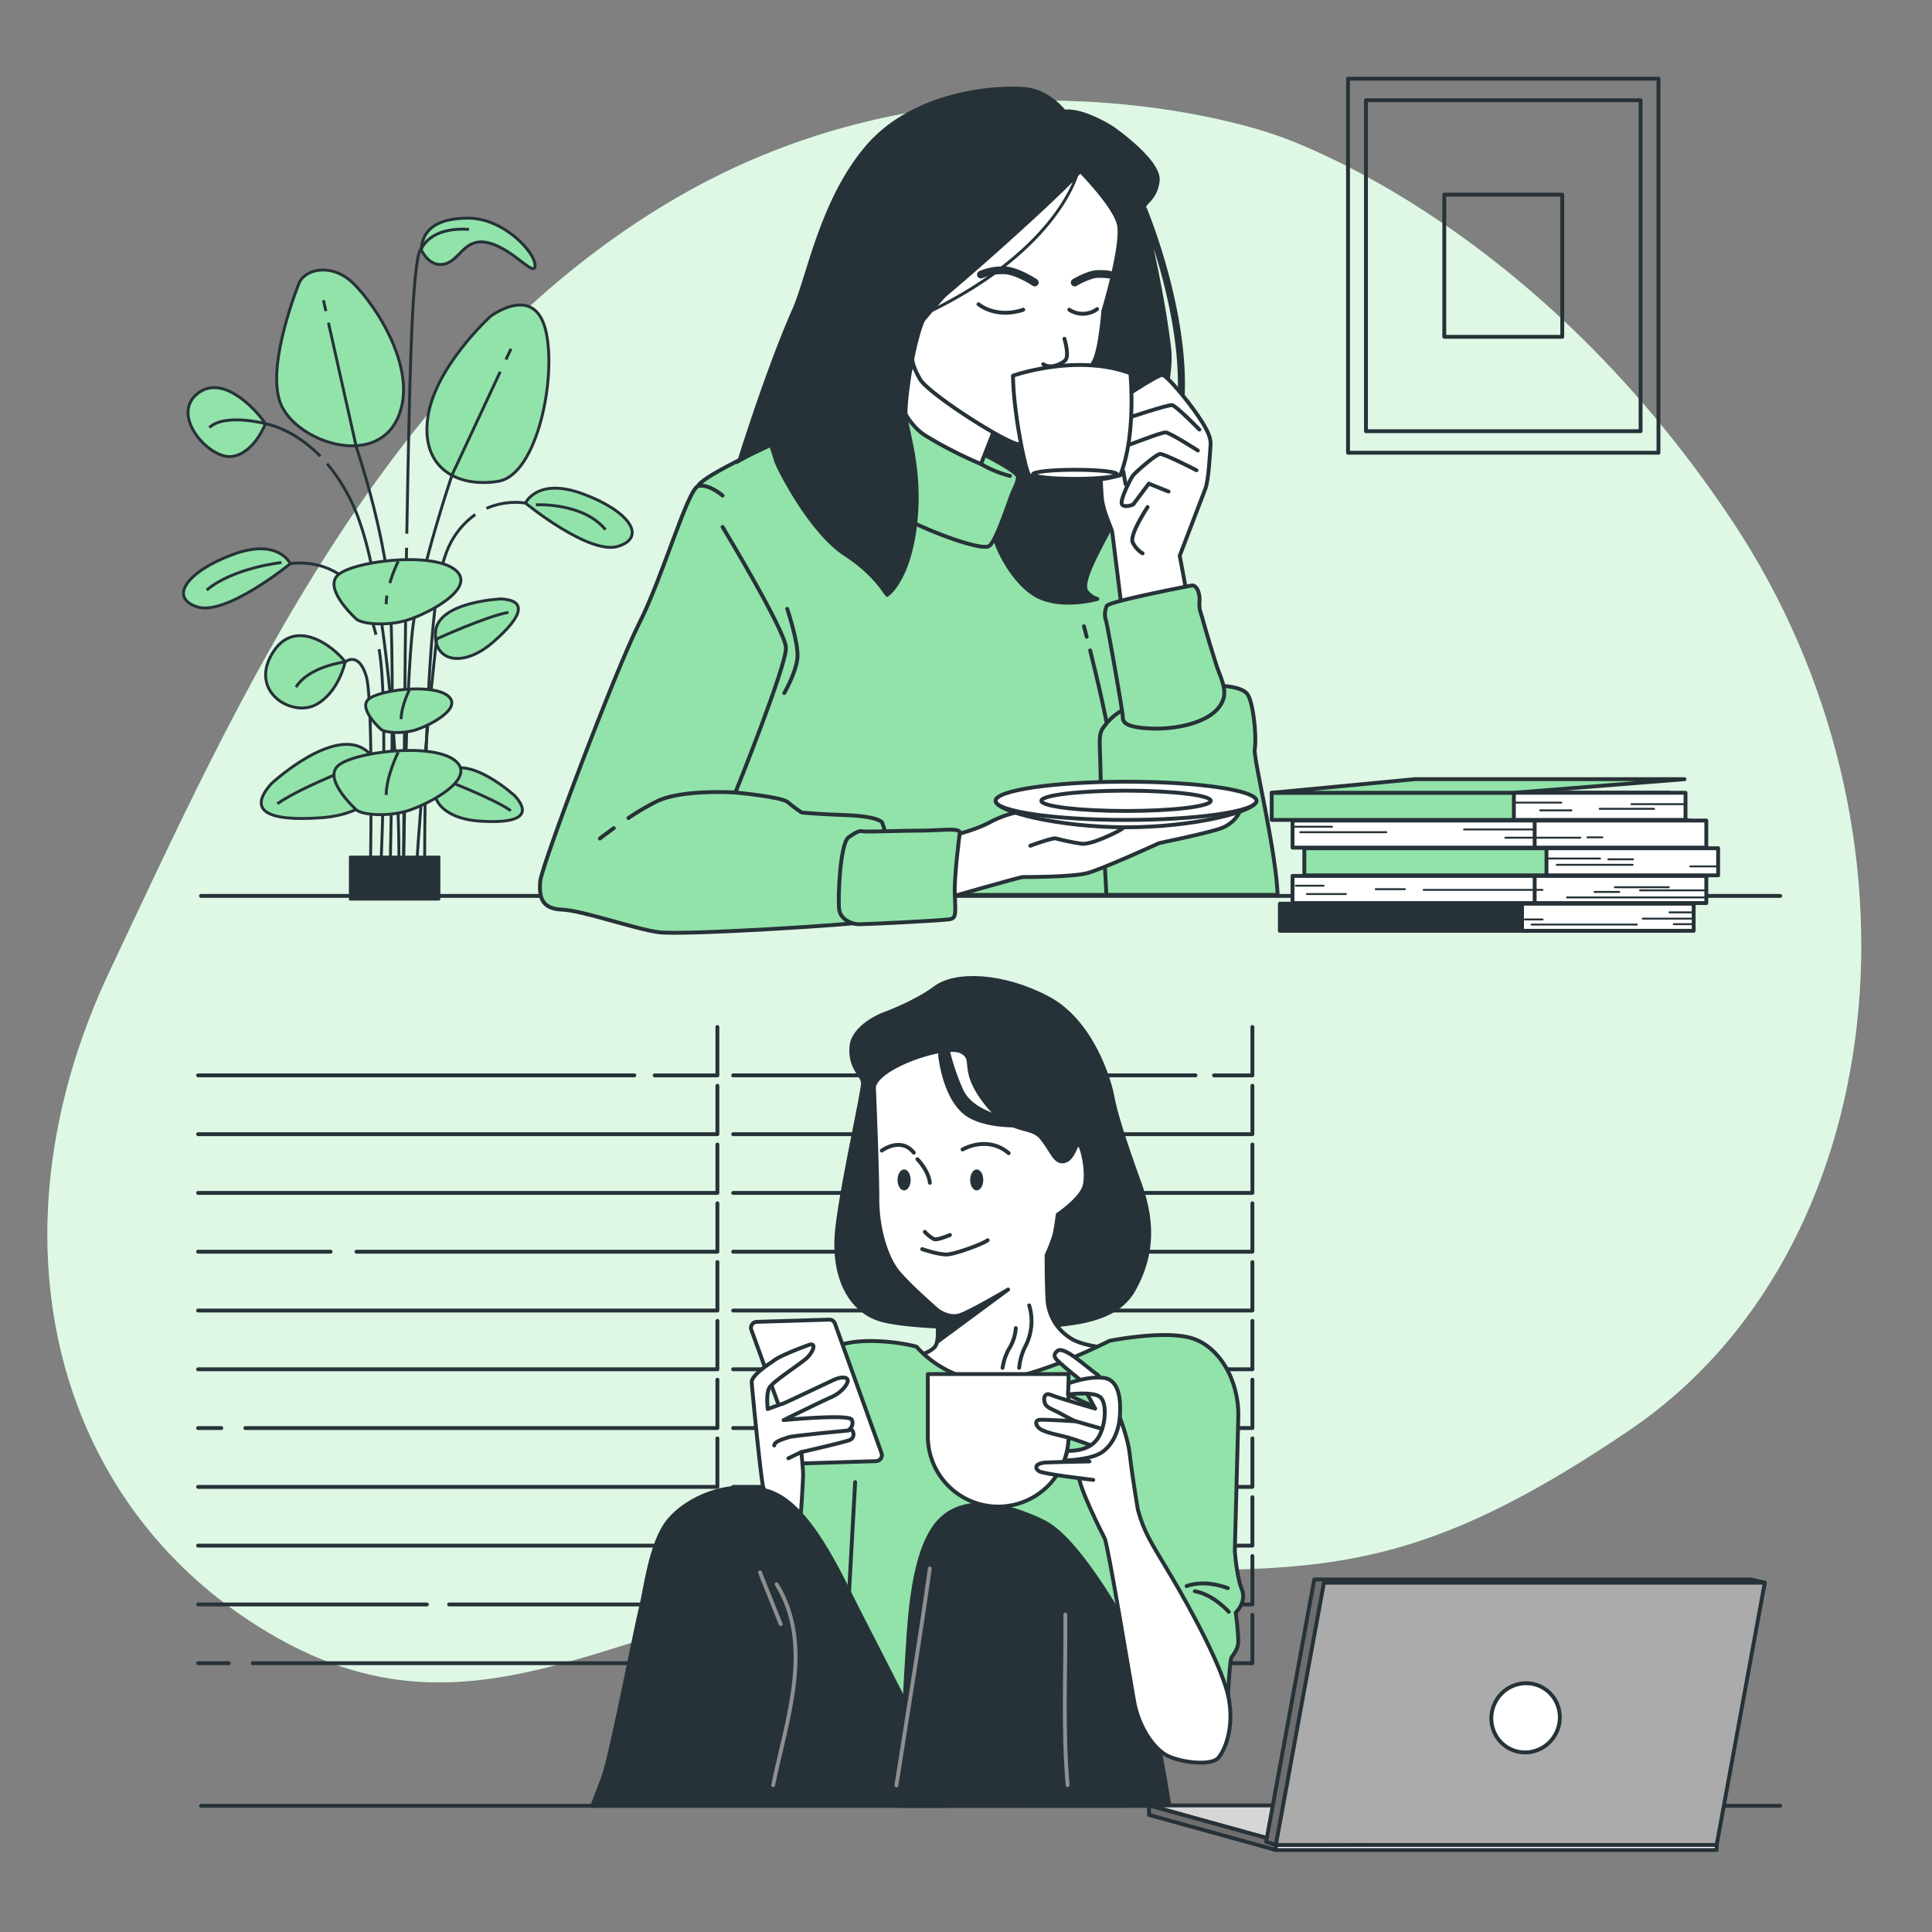 <svg xmlns="http://www.w3.org/2000/svg" viewBox="0 0 500 500"><rect x="0" y="0" width="500" height="500" fill="#808080" stroke="none"/><g id="background-simple"><path d="M329,34.58s-77.4-27.52-153.37,16.3S61.3,181.67,28.38,251.34s-14,140.55,44,172.86,97.43-15.32,178.79-17.64S354.44,415.87,422,369.91s79.71-154.51,26.46-234.82S329,34.58,329,34.58Z" style="fill:#92E3A9"></path><path d="M329,34.58s-77.4-27.52-153.37,16.3S61.3,181.67,28.38,251.34s-14,140.55,44,172.86,97.43-15.32,178.79-17.64S354.44,415.87,422,369.91s79.71-154.51,26.46-234.82S329,34.58,329,34.58Z" style="fill:#fff;opacity:0.7"></path></g><g id="Window"><line x1="164.16" y1="278.3" x2="51.27" y2="278.3" style="fill:none;stroke:#263238;stroke-linecap:round;stroke-linejoin:round"></line><polyline points="185.66 265.78 185.66 278.31 169.43 278.31" style="fill:none;stroke:#263238;stroke-linecap:round;stroke-linejoin:round"></polyline><polyline points="185.66 280.99 185.66 293.52 51.27 293.52" style="fill:none;stroke:#263238;stroke-linecap:round;stroke-linejoin:round"></polyline><polyline points="185.66 296.2 185.66 308.73 51.27 308.73" style="fill:none;stroke:#263238;stroke-linecap:round;stroke-linejoin:round"></polyline><line x1="85.55" y1="323.94" x2="51.27" y2="323.94" style="fill:none;stroke:#263238;stroke-linecap:round;stroke-linejoin:round"></line><polyline points="185.66 311.42 185.66 323.94 92.26 323.94" style="fill:none;stroke:#263238;stroke-linecap:round;stroke-linejoin:round"></polyline><polyline points="185.66 326.63 185.66 339.16 51.27 339.16" style="fill:none;stroke:#263238;stroke-linecap:round;stroke-linejoin:round"></polyline><polyline points="185.66 341.84 185.66 354.37 51.27 354.37" style="fill:none;stroke:#263238;stroke-linecap:round;stroke-linejoin:round"></polyline><line x1="57.27" y1="369.58" x2="51.27" y2="369.58" style="fill:none;stroke:#263238;stroke-linecap:round;stroke-linejoin:round"></line><polyline points="185.66 357.06 185.66 369.58 63.5 369.58" style="fill:none;stroke:#263238;stroke-linecap:round;stroke-linejoin:round"></polyline><polyline points="185.66 372.27 185.66 384.8 51.27 384.8" style="fill:none;stroke:#263238;stroke-linecap:round;stroke-linejoin:round"></polyline><polyline points="185.66 387.48 185.66 400.01 51.27 400.01" style="fill:none;stroke:#263238;stroke-linecap:round;stroke-linejoin:round"></polyline><line x1="110.48" y1="415.23" x2="51.27" y2="415.23" style="fill:none;stroke:#263238;stroke-linecap:round;stroke-linejoin:round"></line><polyline points="185.66 402.7 185.66 415.23 116.23 415.23" style="fill:none;stroke:#263238;stroke-linecap:round;stroke-linejoin:round"></polyline><line x1="59.19" y1="430.44" x2="51.27" y2="430.44" style="fill:none;stroke:#263238;stroke-linecap:round;stroke-linejoin:round"></line><polyline points="185.66 417.91 185.66 430.44 65.42 430.44" style="fill:none;stroke:#263238;stroke-linecap:round;stroke-linejoin:round"></polyline><line x1="309.39" y1="278.3" x2="189.74" y2="278.3" style="fill:none;stroke:#263238;stroke-linecap:round;stroke-linejoin:round"></line><polyline points="324.12 265.78 324.12 278.31 314.19 278.31" style="fill:none;stroke:#263238;stroke-linecap:round;stroke-linejoin:round"></polyline><polyline points="324.12 280.99 324.12 293.52 189.74 293.52" style="fill:none;stroke:#263238;stroke-linecap:round;stroke-linejoin:round"></polyline><polyline points="324.12 296.2 324.12 308.73 189.74 308.73" style="fill:none;stroke:#263238;stroke-linecap:round;stroke-linejoin:round"></polyline><polyline points="324.12 311.42 324.12 323.94 189.74 323.94" style="fill:none;stroke:#263238;stroke-linecap:round;stroke-linejoin:round"></polyline><polyline points="324.12 326.63 324.12 339.16 189.74 339.16" style="fill:none;stroke:#263238;stroke-linecap:round;stroke-linejoin:round"></polyline><polyline points="324.12 341.84 324.12 354.37 189.74 354.37" style="fill:none;stroke:#263238;stroke-linecap:round;stroke-linejoin:round"></polyline><polyline points="324.12 357.06 324.12 369.58 189.74 369.58" style="fill:none;stroke:#263238;stroke-linecap:round;stroke-linejoin:round"></polyline><polyline points="324.12 372.27 324.12 384.8 189.74 384.8" style="fill:none;stroke:#263238;stroke-linecap:round;stroke-linejoin:round"></polyline><polyline points="324.12 387.48 324.12 400.01 189.74 400.01" style="fill:none;stroke:#263238;stroke-linecap:round;stroke-linejoin:round"></polyline><polyline points="324.12 402.7 324.12 415.23 189.74 415.23" style="fill:none;stroke:#263238;stroke-linecap:round;stroke-linejoin:round"></polyline><polyline points="324.12 417.91 324.12 430.44 189.74 430.44" style="fill:none;stroke:#263238;stroke-linecap:round;stroke-linejoin:round"></polyline></g><g id="table-2"><line x1="52.02" y1="467.34" x2="460.72" y2="467.34" style="fill:none;stroke:#263238;stroke-linecap:round;stroke-linejoin:round"></line></g><g id="table-1"><line x1="52.02" y1="231.86" x2="460.72" y2="231.86" style="fill:none;stroke:#263238;stroke-linecap:round;stroke-linejoin:round"></line></g><g id="character-2"><path d="M228.44,262.59s-7.78,3-8.11,8.44,2.81,7.12,3,9.11-5.13,24.83-6.62,37.41,3.14,21,10.26,23.67,31.29,2.65,42.54,2,20-2.32,24-9.61,5.63-15.72,1.49-27.14-6.45-18.87-7.11-22.68-5.14-19.37-16.72-25.49-23.84-6.62-29.14-2.65S228.44,262.59,228.44,262.59Z" style="fill:#263238;stroke:#263238;stroke-linecap:round;stroke-linejoin:round"></path><path d="M226.17,281.26s.89,21,.89,29.05,2.46,15,4.92,18.32,10.72,10.5,10.72,10.5.45,6.92-.45,8.93-5.81,3.13-5.81,3.13S238,356.78,257,357A62.88,62.88,0,0,0,289,349s-8.72-.23-12.29-2.91A12.65,12.65,0,0,1,271.07,336c-.22-4.25-.22-11.17-.22-11.17a41,41,0,0,0,2-5.14c.45-1.79.89-5.36.89-5.36s6-4,6.93-7.38-.45-9.83-1.34-10.72-1.34,3.58-3.8,4.25-3.13-2.46-6-6-7.84-.54-14.55-9.25-2.21-11.08-6.23-13.09S227.28,275.9,226.17,281.26Z" style="fill:#fff;stroke:#263238;stroke-linecap:round;stroke-linejoin:round"></path><path d="M243.29,273s1.09,12.38,8,16,17.85,1.82,17.85,1.82-16.75-.37-20.4-8.75-4-13.48-4-13.48Z" style="fill:#263238;stroke:#263238;stroke-linecap:round;stroke-linejoin:round"></path><path d="M237.42,300s2.87,2.87,3.23,6.11" style="fill:none;stroke:#263238;stroke-linecap:round;stroke-linejoin:round"></path><path d="M239.34,318.8a8.42,8.42,0,0,0,2.44,1.9c.95.27,4.07-1.09,4.07-1.09" style="fill:none;stroke:#263238;stroke-linecap:round;stroke-linejoin:round"></path><path d="M238.66,323.27s4.62,1.63,6.79,1.36,8.68-2.58,10.17-3.66" style="fill:none;stroke:#263238;stroke-linecap:round;stroke-linejoin:round"></path><path d="M235.68,305.36c0,1.5-.76,2.72-1.7,2.72s-1.7-1.22-1.7-2.72.76-2.71,1.7-2.71S235.68,303.87,235.68,305.36Z" style="fill:#263238"></path><path d="M254.47,305.36c0,1.5-.76,2.72-1.7,2.72s-1.69-1.22-1.69-2.72.76-2.71,1.69-2.71S254.47,303.87,254.47,305.36Z" style="fill:#263238"></path><path d="M228.21,297.77s4.89-3.67,8.28.54" style="fill:none;stroke:#263238;stroke-linecap:round;stroke-linejoin:round"></path><path d="M249.11,297.49s6.38-3.79,11.94.95" style="fill:none;stroke:#263238;stroke-linecap:round;stroke-linejoin:round"></path><path d="M242.7,339.13s2.88,2.19,5.73,1.24,12.48-6.65,12.48-6.65l-18.18,13.43Z" style="fill:#263238;stroke:#263238;stroke-linecap:round;stroke-linejoin:round"></path><path d="M237.21,348.53s7,8.55,18.22,8.77S287.14,347,287.14,347,302,344,309,346.51s11.7,11.24,11.47,20.24-.9,34.63-.9,34.63.45,6.53,1.8,9.9-1.57,6.07-1.57,6.07a70.93,70.93,0,0,1,.67,7.2c0,2.47-1.35,3.6-1.8,4.5s-1.12,13.72-1.12,13.72H226.86l-22.94-43s3.83-28.56,3.83-32.61,2.18-13.8,6.74-17.54C219.44,345.61,232.49,347.18,237.21,348.53Z" style="fill:#92E3A9;stroke:#263238;stroke-linecap:round;stroke-linejoin:round"></path><line x1="221.31" y1="383.57" x2="219.71" y2="412.61" style="fill:none;stroke:#263238;stroke-linecap:round;stroke-linejoin:round"></line><path d="M307.1,410.48s4.26-1.86,10.65.53" style="fill:none;stroke:#263238;stroke-linecap:round;stroke-linejoin:round"></path><path d="M318,417.14s-4-4.53-8.79-5.33" style="fill:none;stroke:#263238;stroke-linecap:round;stroke-linejoin:round"></path><path d="M194.45,344.17l12.17,33.55a1.56,1.56,0,0,0,1.51,1l18.6-.58a1.55,1.55,0,0,0,1.41-2.07l-12.06-33.55a1.54,1.54,0,0,0-1.5-1l-18.72.57A1.55,1.55,0,0,0,194.45,344.17Z" style="fill:#fff;stroke:#263238;stroke-linecap:round;stroke-linejoin:round"></path><path d="M200.14,352.24s-5.72,3.54-5.6,5.49,2.4,25.28,3,27.23a33.64,33.64,0,0,0,3.09,6.17c.34.46,4.12,2.63,4.92,2.18s1.6-.58,1.72-1.83.57-8.36.57-9.84-.46-5.84-.46-5.84,12-2.74,12.7-3.2a1.6,1.6,0,0,0,.69-2c-.23-.91-1.15-.45-1.15-.45s1.6-1.26.8-2.75-17.62.12-17.62.12,9.73-4.81,12.36-5.95,4.35-3.44,4.23-4.35-1.71-.92-3.31-.23-13.05,6.18-13.5,6.29-3.89,1.38-3.89,1.38-.46-3.66.34-5.38,8.58-6.52,10.07-8.12,2.17-3.78.23-3.09S201.29,351.09,200.14,352.24Z" style="fill:#fff;stroke:#263238;stroke-linecap:round;stroke-linejoin:round"></path><path d="M219.59,370.2s-14.41,1.37-15.33,1.71-3.89,1-3.89,2.18" style="fill:none;stroke:#263238;stroke-linecap:round;stroke-linejoin:round"></path><line x1="207.35" y1="375.8" x2="204.03" y2="377.4" style="fill:none;stroke:#263238;stroke-linecap:round;stroke-linejoin:round"></line><path d="M245,467.34l-8.35-22.15s-10.23-20-14.76-28.86-12.59-27.19-23-30.38-21.14,1.85-25.84,7.56-6,17.95-7.21,22.65-7.72,38.42-9.74,43.79c-1.33,3.57-2.3,6.09-2.8,7.39Z" style="fill:#263238;stroke:#263238;stroke-linecap:round;stroke-linejoin:round"></path><path d="M201,410c9.74,15.88,2.52,35.15-.91,52" style="fill:none;stroke:#8f8f8f;stroke-linecap:round;stroke-linejoin:round"></path><line x1="196.68" y1="406.93" x2="202.05" y2="420.35" style="fill:none;stroke:#8f8f8f;stroke-linecap:round;stroke-linejoin:round"></line><path d="M302.65,467.34c-.63-3.92-5-30.73-9.49-43.46,0,0-13.25-25.17-23-30s-22.14-7.55-28.35,1.34-6.55,26.68-7.22,36.42c-.62,8.95-1.23,32.1-1.33,35.74Z" style="fill:#263238;stroke:#263238;stroke-linecap:round;stroke-linejoin:round"></path><path d="M275.71,417.84c.12,14.41-.68,29.67.59,44.13" style="fill:none;stroke:#8f8f8f;stroke-linecap:round;stroke-linejoin:round"></path><path d="M240.64,405.92c-2.55,18.3-5.76,37.58-8.65,56.14" style="fill:none;stroke:#8f8f8f;stroke-linecap:round;stroke-linejoin:round"></path><path d="M285.07,364.79s-6.76-2.76-8.66-3.91-3.78-2-3.64.25,4.27,4.8,7.25,6.64a27.3,27.3,0,0,0,7.11,2.75Z" style="fill:#fff;stroke:#263238;stroke-linecap:round;stroke-linejoin:round"></path><path d="M259.46,354a15,15,0,0,1,1.61-4.82,11.76,11.76,0,0,0,1.82-5.46" style="fill:none;stroke:#263238;stroke-linecap:round;stroke-linejoin:round"></path><path d="M263.75,354a16.06,16.06,0,0,1,1.61-5.57,14.14,14.14,0,0,0,1-10.6" style="fill:none;stroke:#263238;stroke-linecap:round;stroke-linejoin:round"></path><path d="M240.12,355.61h36.42a0,0,0,0,1,0,0v16.08a18.21,18.21,0,0,1-18.21,18.21h0a18.21,18.21,0,0,1-18.21-18.21V355.61A0,0,0,0,1,240.12,355.61Z" style="fill:#fff;stroke:#263238;stroke-linecap:round;stroke-linejoin:round"></path><path d="M294.5,390.77s-1.39-8-2.14-14.57-6.15-19-8.54-20.59-8.41-7.41-10.17-6,.12,2.51,1,3.39,4.65,3.89,4.65,3.89l4.14,7.66S274,361.84,272,361s-2,1.4-1.47,2.41,2.41,1.53,4.16,2.54,3.65,1.88,3.65,1.88-8-.5-9.3-.38-1.13,1.64.38,2.51,4.9,1.51,6.78,2,5.9,2,5.9,2l1.38,1.26s-4.14,4-4.27,6.66,5.78,14.56,6.66,16.2,6.53,36,7.66,42.32,5,12.31,8.79,14.07,11.18,2.51,12.94.5,4.14-7.66,2.76-15.32-9.92-23.36-15.07-32S296.13,396.68,294.5,390.77Z" style="fill:#fff;stroke:#263238;stroke-linecap:round;stroke-linejoin:round"></path><path d="M281.94,378.22s-7.66.13-10.93.26-3.26,1.5-2.13,2.26,13.06,2.13,14.06,2.26" style="fill:#fff;stroke:#263238;stroke-linecap:round;stroke-linejoin:round"></path><path d="M276.54,358s5.4-2,9.29-1.38,4.27,5.91,4,9.8-1.76,7.41-4.65,9.42-9.67,2.13-9.67,2.13l.76-2.51s4.89.38,7.41-2.64,3-9.79,1-11.3-8.29-.63-8.29-.63Z" style="fill:#fff;stroke:#263238;stroke-linecap:round;stroke-linejoin:round"></path><line x1="278.3" y1="367.79" x2="285.19" y2="369.78" style="fill:none;stroke:#263238;stroke-linecap:round;stroke-linejoin:round"></line></g><g id="Device"><polygon points="330.18 478.78 297.38 468.4 444.27 476.33 444.27 478.78 330.18 478.78" style="fill:#fff;stroke:#263238;stroke-linecap:round;stroke-linejoin:round"></polygon><polygon points="330.18 476.33 297.38 467.25 415.53 467.25 444.27 476.33 330.18 476.33" style="fill:#d6d6d6;stroke:#263238;stroke-linecap:round;stroke-linejoin:round"></polygon><polygon points="297.38 469.7 297.38 467.25 330.18 476.33 330.18 478.78 297.38 469.7" style="fill:#6e6e6e;stroke:#263238;stroke-linecap:round;stroke-linejoin:round"></polygon><polygon points="441.77 476.65 330.18 477.48 327.68 476.65 340.13 408.77 453.25 408.77 456.72 409.61 441.77 476.65" style="fill:#6e6e6e;stroke:#263238;stroke-linecap:round;stroke-linejoin:round"></polygon><polygon points="444.27 477.48 330.18 477.48 342.63 409.61 456.72 409.61 444.27 477.48" style="fill:#ababab;stroke:#263238;stroke-linecap:round;stroke-linejoin:round"></polygon><ellipse cx="394.83" cy="444.61" rx="8.99" ry="8.83" transform="translate(-182.69 586.17) rotate(-62.17)" style="fill:#fff;stroke:#263238;stroke-linecap:round;stroke-linejoin:round"></ellipse></g><g id="character-1"><path d="M195,117.28s-13.47,6.29-14.37,8.54-5.84,105.79-5.84,105.79H307.12l-8.76-96.36s-1.79-15.72-2.92-16.62-44-7.86-44-7.86L201.33,115l-2.23.32Z" style="fill:#92E3A9;stroke:#263238;stroke-linecap:round;stroke-linejoin:round"></path><path d="M282.13,168.32c1.87,7.49,4.8,19.82,5.48,26.13,1,9.44-1.35,25.63-1.35,25.63" style="fill:none;stroke:#263238;stroke-linecap:round;stroke-linejoin:round"></path><path d="M280.53,162.07s.27,1,.7,2.73" style="fill:none;stroke:#263238;stroke-linecap:round;stroke-linejoin:round"></path><path d="M296.36,54.14a.41.41,0,0,0-.37-.24c.2-1.79,3-2.29,3.62-7.07.64-5.12-11.73-13.66-11.73-13.66s-11.1-7.25-15.15-3,5.33,18.14,5.33,20.92-30.73,27.31-35,37.77,11.53,16,11.53,16l-4.48,16.43s6.4,9.61,6.61,14.51,5.55,15.37,11.95,18.57S284,155,284,155a5.41,5.41,0,0,1-2.78-1.92c-1.06-1.49.22-5.12,3.42-11.31s19.84-35.85,17.92-51.86c-1.62-13.48-5.06-28-6.22-33.55,2.68,7,11.43,32,8.37,52.21a.39.39,0,0,0,.33.46h.06a.41.41,0,0,0,.4-.35C309.16,84.83,296.48,54.45,296.36,54.14Z" style="fill:#263238;stroke:#263238;stroke-linecap:round;stroke-linejoin:round"></path><path d="M253.36,117s10.25,5,10.08,6.49-.52,2-1.37,3.93-4.1,12.29-6,13.83-15.88-3.93-20.32-6.32-11.27-4.95-11.61-13.32,5-17.24,6.32-18.27a3,3,0,0,1,3.75.34C234.92,104.39,247.56,114,253.36,117Z" style="fill:#92E3A9;stroke:#263238;stroke-linecap:round;stroke-linejoin:round"></path><path d="M261.39,123.17a29.44,29.44,0,0,1-7.51-3.08" style="fill:none;stroke:#263238;stroke-linecap:round;stroke-linejoin:round"></path><path d="M258.66,107.8l-4.78,12.29a109,109,0,0,1-14.35-7.34c-4.48-2.83-6.48-8.19-6.48-8.19l4.09-14.34S253.53,104.39,258.66,107.8Z" style="fill:#fff;stroke:#263238;stroke-linecap:round;stroke-linejoin:round"></path><path d="M279.12,43.78s9.06,9.06,10.4,14.12-4,22.64-4,22.64S285,88,283.65,92.27s-14.12,20.25-14.12,20.25-1.59,4.52-7.72,1.86-21.85-13-23.71-16.25S236,93.33,236,91.47a24.23,24.23,0,0,1,1.6-6.93c.54-1.07,16.52-19.71,25.31-27.17S279.12,43.78,279.12,43.78Z" style="fill:#fff;stroke:#263238;stroke-linecap:round;stroke-linejoin:round"></path><path d="M267.8,73.11s-4.23-2.82-7.52-3.14a14.42,14.42,0,0,0-6.42,1.1" style="fill:none;stroke:#263238;stroke-linecap:round;stroke-linejoin:round;stroke-width:2px"></path><path d="M278.13,73.11s3.76-2.2,5.95-2.2a17.54,17.54,0,0,1,3,.16" style="fill:none;stroke:#263238;stroke-linecap:round;stroke-linejoin:round;stroke-width:2px"></path><path d="M283.93,80a6.34,6.34,0,0,1-7.21.15" style="fill:none;stroke:#263238;stroke-linecap:round;stroke-linejoin:round"></path><path d="M264.82,80.15s-6.26,2.51-11.59-1.41" style="fill:none;stroke:#263238;stroke-linecap:round;stroke-linejoin:round"></path><path d="M275.47,87.67s1.41,4.54.16,5.64-3.92,2.19-5.64.94" style="fill:none;stroke:#263238;stroke-linecap:round;stroke-linejoin:round"></path><path d="M292.8,101.54s6.92-4.51,8-4.51,6.46,6.47,9.32,10.68,3.31,6,3.16,7.67-.43,8.69-1.33,11.09-6.64,17.35-6.64,17.35L308,158.26l-16.7,7.37s-3.31-27.08-3.46-28-2.41-5.27-2.71-9-.3-7.22-.3-11.88,1.65-16.55,1.65-16.55Z" style="fill:#fff;stroke:#263238;stroke-linecap:round;stroke-linejoin:round"></path><path d="M310.4,111.17s-6-6.17-7.07-6.32-11.43,3.31-11.43,3.31" style="fill:none;stroke:#263238;stroke-linecap:round;stroke-linejoin:round"></path><path d="M310,116.59s-7.07-4.52-8.27-4.67-10.53,3.76-11,3.61" style="fill:none;stroke:#263238;stroke-linecap:round;stroke-linejoin:round"></path><path d="M309.65,121.7s-8.42-4.36-9.48-4.21-6.47,4.81-7.07,5.72-3.46,6.46-2.71,7.37,2.86,0,2.86,0l4.07-5.42,5.1,2.06" style="fill:none;stroke:#263238;stroke-linecap:round;stroke-linejoin:round"></path><line x1="290.7" y1="122" x2="291.3" y2="125.31" style="fill:none;stroke:#263238;stroke-linecap:round;stroke-linejoin:round"></line><path d="M297,131.22s-4.76,7.18-3.86,9.14a6.71,6.71,0,0,0,2.56,2.85" style="fill:none;stroke:#263238;stroke-linecap:round;stroke-linejoin:round"></path><path d="M292.54,96.6s1.6,15.92-2.63,26.41a40.53,40.53,0,0,1-11.14,1.44c-5.8-.16-11.6,0-12.54-1.7s-3.92-15.66-4.07-25.52C262.16,97.23,278.6,91.43,292.54,96.6Z" style="fill:#fff;stroke:#263238;stroke-linecap:round;stroke-linejoin:round"></path><path d="M267.32,122.75c0,.66,4.88,1.18,10.89,1.18s10.89-.52,10.89-1.18-4.87-1.17-10.89-1.17S267.32,122.1,267.32,122.75Z" style="fill:none;stroke:#263238;stroke-linecap:round;stroke-linejoin:round"></path><path d="M286.34,231.59h44.3c-.45-11.89-6.31-35.36-5.91-37.74.51-3.07-.34-11.95-1.88-14.17s-7.68-2.22-7.68-2.22-23.9,6-24.93,6.49A14.33,14.33,0,0,0,286,187.7c-1.88,2.22-1.36,3.25-1.19,11.61C284.89,204.93,285.78,221.37,286.34,231.59Z" style="fill:#92E3A9;stroke:#263238;stroke-linecap:round;stroke-linejoin:round"></path><path d="M308.51,151.51s-21.4,4.09-22.08,5.29a5.28,5.28,0,0,0-.17,3.93c.34,1,4.32,23.56,4.32,24.75s.17,2.91,8.2,3.08c5.49.11,15.68-1.47,17.79-7.55,1-2.87-1-6.35-1.83-9.09-1.24-3.92-2.45-7.86-3.54-11.83-.5-1.81-.91-2.37-.77-4.29C310.6,153.41,309.7,151.51,308.51,151.51Z" style="fill:#92E3A9;stroke:#263238;stroke-linecap:round;stroke-linejoin:round"></path><path d="M278.18,31.87s-4.69-8.69-13.1-9.34S235.94,23.74,224,37.81,208.85,71.5,205,80.13c-7.06,16-14.48,40.1-14.48,40.1l8.54-4.87s.8,2.26,1.29,4,8.89,18.44,18,24.42,10.51,11,11.32,10.68,6.31-5,7.76-19.57-2.58-23.77-2.58-28.14c0-3.74,1.89-19.08,5.28-25.45,29.14-14,37-30.42,38.88-35.73a29.81,29.81,0,0,0,3.06-3.51C285.29,37.09,278.18,31.87,278.18,31.87ZM240.91,80.06A5,5,0,0,1,242,79c3.69-2.63,25.77-22,35.62-31.91C274.86,53.38,266.28,67.54,240.91,80.06Z" style="fill:#263238"></path><path d="M187,136.37s16.17,26.73,16.4,31.22-13.08,37.51-13.08,37.51,11.95,1.13,13.52,2.47,3.6,2.7,3.6,2.7,4.27.45,11.23.67,9.43,1.35,9.66,2,.9,2.69.9,2.69-3.37,22.24-5.17,22.91-47.44,3.59-53.73,2.7-19.54-5.62-24.93-5.84-5.84-3.37-5.62-7.19,19.59-55,25.66-66.93,12.57-34.82,15.27-35.49,6.29,2.47,6.29,2.47" style="fill:#92E3A9;stroke:#263238;stroke-linecap:round;stroke-linejoin:round"></path><path d="M158.85,214.32c-2.16,1.55-3.61,2.69-3.61,2.69" style="fill:none;stroke:#263238;stroke-linecap:round;stroke-linejoin:round"></path><path d="M190.28,205.1s-13.7-.89-20.21,2.25a66.37,66.37,0,0,0-7.43,4.35" style="fill:none;stroke:#263238;stroke-linecap:round;stroke-linejoin:round"></path><path d="M203.73,157.58s3,8.9,2.65,12.69-3.41,9.09-3.41,9.09" style="fill:none;stroke:#263238;stroke-linecap:round;stroke-linejoin:round"></path><path d="M245,216.63s7-1.55,11.13-3.8,9.68-3.62,13.13-2.76,14.17,1.55,16.76,1.73,5.53,0,5.19.52,13.47-.7,16.76-1.39,13-2.83,13-1.62-1.72,3.8-4.83,5S300,218.19,300,218.19s-14.69,6.74-18.66,7.78-15.73,1-16.59,1S243,233,243,233,242.89,222.33,245,216.63Z" style="fill:#fff;stroke:#263238;stroke-linecap:round;stroke-linejoin:round"></path><path d="M291.18,212.32s1.72,1-2.08,2.93-7.43,3.29-9.16,3.11a63.69,63.69,0,0,1-6.73-1.38c-.52-.17-4.15,1-6.57,1.9" style="fill:none;stroke:#263238;stroke-linecap:round;stroke-linejoin:round"></path><path d="M248.42,215.34s-1.51,11.17-1.32,16.1.37,6.06-1.14,6.43-22,1.33-23.67,1.33-4.74-1.14-5.11-3.79.19-17.23,2.46-18.74,2.65-1.71,3.78-1.52,10-.19,15-.19S247.85,214.2,248.42,215.34Z" style="fill:#92E3A9;stroke:#263238;stroke-linecap:round;stroke-linejoin:round"></path><path d="M257.67,207.25c0,2.73,16.13,6.85,33.75,6.85s33.75-4.12,33.75-6.85-16.13-3.06-33.75-3.06S257.67,204.52,257.67,207.25Z" style="fill:#fff;stroke:#263238;stroke-linecap:round;stroke-linejoin:round"></path><path d="M257.67,207.25c0,2.73,15.11,4.95,33.75,4.95s33.75-2.22,33.75-4.95-15.11-4.95-33.75-4.95S257.67,204.52,257.67,207.25Z" style="fill:#fff;stroke:#263238;stroke-linecap:round;stroke-linejoin:round"></path><ellipse cx="291.42" cy="207.25" rx="21.92" ry="2.63" style="fill:#fff;stroke:#263238;stroke-linecap:round;stroke-linejoin:round"></ellipse></g><g id="Books"><rect x="334.51" y="226.69" width="102.81" height="7.02" style="fill:#fff;stroke:#263238;stroke-linecap:round;stroke-linejoin:round"></rect><rect x="397.17" y="226.69" width="44.42" height="7.02" style="fill:#fff;stroke:#263238;stroke-linecap:round;stroke-linejoin:round"></rect><rect x="329.12" y="205.17" width="102.81" height="7.02" style="fill:#92E3A9;stroke:#263238;stroke-linecap:round;stroke-linejoin:round"></rect><rect x="391.79" y="205.17" width="44.42" height="7.02" style="fill:#fff;stroke:#263238;stroke-linecap:round;stroke-linejoin:round"></rect><polygon points="391.79 205.17 435.94 201.65 366.13 201.65 329.12 205.17 391.79 205.17" style="fill:#92E3A9;stroke:#263238;stroke-linecap:round;stroke-linejoin:round"></polygon><line x1="392.16" y1="207.71" x2="404.06" y2="207.71" style="fill:none;stroke:#263238;stroke-linecap:round;stroke-linejoin:round;stroke-width:0.5px"></line><line x1="398.61" y1="209.72" x2="406.68" y2="209.72" style="fill:none;stroke:#263238;stroke-linecap:round;stroke-linejoin:round;stroke-width:0.5px"></line><line x1="435.94" y1="208.11" x2="422.22" y2="208.11" style="fill:none;stroke:#263238;stroke-linecap:round;stroke-linejoin:round;stroke-width:0.5px"></line><line x1="428.07" y1="209.32" x2="413.99" y2="209.32" style="fill:none;stroke:#263238;stroke-linecap:round;stroke-linejoin:round;stroke-width:0.5px"></line><line x1="351.66" y1="218.02" x2="343.83" y2="218.02" style="fill:none;stroke:#263238;stroke-linecap:round;stroke-linejoin:round;stroke-width:0.5px"></line><rect x="334.51" y="212.35" width="102.81" height="7.02" style="fill:#fff;stroke:#263238;stroke-linecap:round;stroke-linejoin:round"></rect><rect x="397.17" y="212.35" width="44.42" height="7.02" style="fill:#fff;stroke:#263238;stroke-linecap:round;stroke-linejoin:round"></rect><line x1="334.47" y1="213.95" x2="344.74" y2="213.95" style="fill:none;stroke:#263238;stroke-linecap:round;stroke-linejoin:round;stroke-width:0.5px"></line><line x1="336.51" y1="215.37" x2="358.77" y2="215.37" style="fill:none;stroke:#263238;stroke-linecap:round;stroke-linejoin:round;stroke-width:0.5px"></line><line x1="396.8" y1="214.66" x2="378.9" y2="214.66" style="fill:none;stroke:#263238;stroke-linecap:round;stroke-linejoin:round;stroke-width:0.5px"></line><line x1="389.58" y1="216.8" x2="409" y2="216.8" style="fill:none;stroke:#263238;stroke-linecap:round;stroke-linejoin:round;stroke-width:0.5px"></line><line x1="410.83" y1="216.7" x2="414.69" y2="216.7" style="fill:none;stroke:#263238;stroke-linecap:round;stroke-linejoin:round;stroke-width:0.5px"></line><rect x="337.56" y="219.52" width="102.81" height="7.02" style="fill:#92E3A9;stroke:#263238;stroke-linecap:round;stroke-linejoin:round"></rect><rect x="400.23" y="219.52" width="44.42" height="7.02" style="fill:#fff;stroke:#263238;stroke-linecap:round;stroke-linejoin:round"></rect><line x1="400.36" y1="222.19" x2="414.09" y2="222.19" style="fill:none;stroke:#263238;stroke-linecap:round;stroke-linejoin:round;stroke-width:0.5px"></line><line x1="416.22" y1="222.39" x2="422.63" y2="222.39" style="fill:none;stroke:#263238;stroke-linecap:round;stroke-linejoin:round;stroke-width:0.5px"></line><line x1="402.9" y1="223.81" x2="422.52" y2="223.81" style="fill:none;stroke:#263238;stroke-linecap:round;stroke-linejoin:round;stroke-width:0.5px"></line><line x1="444.28" y1="224.22" x2="437.47" y2="224.22" style="fill:none;stroke:#263238;stroke-linecap:round;stroke-linejoin:round;stroke-width:0.5px"></line><line x1="441.43" y1="230.42" x2="424.45" y2="230.42" style="fill:none;stroke:#263238;stroke-linecap:round;stroke-linejoin:round;stroke-width:0.5px"></line><line x1="412.66" y1="230.83" x2="419.06" y2="230.83" style="fill:none;stroke:#263238;stroke-linecap:round;stroke-linejoin:round;stroke-width:0.5px"></line><line x1="417.94" y1="229.61" x2="431.87" y2="229.61" style="fill:none;stroke:#263238;stroke-linecap:round;stroke-linejoin:round;stroke-width:0.5px"></line><line x1="405.54" y1="232.25" x2="441.33" y2="232.25" style="fill:none;stroke:#263238;stroke-linecap:round;stroke-linejoin:round;stroke-width:0.5px"></line><line x1="397.51" y1="235.91" x2="404.02" y2="235.91" style="fill:none;stroke:#263238;stroke-linecap:round;stroke-linejoin:round;stroke-width:0.5px"></line><rect x="331.23" y="233.87" width="102.81" height="7.02" style="fill:#263238;stroke:#263238;stroke-linecap:round;stroke-linejoin:round"></rect><rect x="393.9" y="233.87" width="44.42" height="7.02" style="fill:#fff;stroke:#263238;stroke-linecap:round;stroke-linejoin:round"></rect><line x1="437.75" y1="236.12" x2="432.06" y2="236.12" style="fill:none;stroke:#263238;stroke-linecap:round;stroke-linejoin:round;stroke-width:0.5px"></line><line x1="438.26" y1="237.74" x2="425.14" y2="237.74" style="fill:none;stroke:#263238;stroke-linecap:round;stroke-linejoin:round;stroke-width:0.5px"></line><line x1="437.95" y1="239.17" x2="433.17" y2="239.17" style="fill:none;stroke:#263238;stroke-linecap:round;stroke-linejoin:round;stroke-width:0.5px"></line><line x1="394.64" y1="237.95" x2="399.22" y2="237.95" style="fill:none;stroke:#263238;stroke-linecap:round;stroke-linejoin:round;stroke-width:0.5px"></line><line x1="396.37" y1="239.27" x2="423.62" y2="239.27" style="fill:none;stroke:#263238;stroke-linecap:round;stroke-linejoin:round;stroke-width:0.5px"></line><line x1="368.44" y1="230.3" x2="399.19" y2="230.3" style="fill:none;stroke:#263238;stroke-linecap:round;stroke-linejoin:round;stroke-width:0.5px"></line><line x1="356.04" y1="230.12" x2="363.59" y2="230.12" style="fill:none;stroke:#263238;stroke-linecap:round;stroke-linejoin:round;stroke-width:0.5px"></line><line x1="335.36" y1="229.22" x2="342.55" y2="229.22" style="fill:none;stroke:#263238;stroke-linecap:round;stroke-linejoin:round;stroke-width:0.5px"></line><line x1="338.24" y1="231.38" x2="348.31" y2="231.38" style="fill:none;stroke:#263238;stroke-linecap:round;stroke-linejoin:round;stroke-width:0.5px"></line></g><g id="Plant"><path d="M68.68,109.64s-2.71,7.46-8.47,8.47S44.29,108,50.73,102.19,66,105.58,68.68,109.64Z" style="fill:#92E3A9;stroke:#263238;stroke-linecap:round;stroke-linejoin:round;stroke-width:0.75px"></path><path d="M77.49,73.06S69,93.72,72.41,103.88s24.39,17.62,30.48,4.41S95.44,76.45,90.36,72.38,79.18,69.67,77.49,73.06Z" style="fill:#92E3A9;stroke:#263238;stroke-linecap:round;stroke-linejoin:round;stroke-width:0.75px"></path><path d="M126.94,81.87s-14.56,13.21-16.26,26.42,8.13,17.95,18.3,16.26,15.24-27.44,12.19-39.3S126.94,81.87,126.94,81.87Z" style="fill:#92E3A9;stroke:#263238;stroke-linecap:round;stroke-linejoin:round;stroke-width:0.75px"></path><path d="M129.65,155s-16.26.68-16.93,8.47,7.11,9.49,14.9,2.71S136.43,155.37,129.65,155Z" style="fill:#92E3A9;stroke:#263238;stroke-linecap:round;stroke-linejoin:round;stroke-width:0.75px"></path><path d="M113,165.36s12.82-5.86,18.59-6.88" style="fill:none;stroke:#263238;stroke-miterlimit:10;stroke-width:0.75px"></path><path d="M133.28,206s-12-11-18-6-1.71,11.73,8.59,12.48S137.81,211.06,133.28,206Z" style="fill:#92E3A9;stroke:#263238;stroke-linecap:round;stroke-linejoin:round;stroke-width:0.75px"></path><path d="M114.2,201.47s13.2,5,18,8.33" style="fill:none;stroke:#263238;stroke-miterlimit:10;stroke-width:0.75px"></path><path d="M70.28,202.76S86.74,187.52,95,194.43s2.36,16.17-11.84,17.2S64,209.71,70.28,202.76Z" style="fill:#92E3A9;stroke:#263238;stroke-linecap:round;stroke-linejoin:round;stroke-width:0.75px"></path><path d="M96.57,196.5S78.39,203.33,71.78,208" style="fill:none;stroke:#263238;stroke-miterlimit:10;stroke-width:0.75px"></path><path d="M89.34,171.29s-1.69,8.13-7.79,11.18-16.93-3.39-11.18-13.21S86.29,167.23,89.34,171.29Z" style="fill:#92E3A9;stroke:#263238;stroke-linecap:round;stroke-linejoin:round;stroke-width:0.75px"></path><path d="M75.12,145.89s-3.05-6.78-14.91-2.37-16.6,11.17-9.14,13.55S75.12,145.89,75.12,145.89Z" style="fill:#92E3A9;stroke:#263238;stroke-linecap:round;stroke-linejoin:round;stroke-width:0.75px"></path><path d="M72.85,145.58s-12.56,1.36-19.35,7.13" style="fill:none;stroke:#263238;stroke-miterlimit:10;stroke-width:0.75px"></path><path d="M109,64.59s2,4.74,6.1,3.73,5.08-7.12,11.51-5.42,11.86,9.14,11.86,5.76-8.13-12.2-17.28-12.2S109.33,60.19,109,64.59Z" style="fill:#92E3A9;stroke:#263238;stroke-linecap:round;stroke-linejoin:round;stroke-width:0.75px"></path><path d="M75.12,145.89s14.58-2.8,20.66,13.39a46.09,46.09,0,0,1,1.52,5" style="fill:none;stroke:#263238;stroke-miterlimit:10;stroke-width:0.75px"></path><path d="M136,130.2s3-6.78,14.9-2.37S167.49,139,160,141.38,136,130.2,136,130.2Z" style="fill:#92E3A9;stroke:#263238;stroke-linecap:round;stroke-linejoin:round;stroke-width:0.75px"></path><path d="M138.7,130.64s12.22-.68,18,6.45" style="fill:none;stroke:#263238;stroke-miterlimit:10;stroke-width:0.75px"></path><path d="M136,130.2a18.8,18.8,0,0,0-10.1,1.37" style="fill:none;stroke:#263238;stroke-miterlimit:10;stroke-width:0.75px"></path><path d="M82.89,118.05c-7.15-7.3-14.21-8.41-14.21-8.41s-10.43-2.76-14.5,1" style="fill:none;stroke:#263238;stroke-miterlimit:10;stroke-width:0.75px"></path><line x1="84.34" y1="80.52" x2="83.71" y2="77.69" style="fill:none;stroke:#263238;stroke-miterlimit:10;stroke-width:0.75px"></line><path d="M100.84,230.27s1.52-58.33,0-76.05-8.61-38.46-8.61-38.46L85,83.52" style="fill:none;stroke:#263238;stroke-miterlimit:10;stroke-width:0.75px"></path><line x1="130.94" y1="93.05" x2="132.25" y2="90.25" style="fill:none;stroke:#263238;stroke-miterlimit:10;stroke-width:0.75px"></line><path d="M104.38,230.21s.51-53.21,2.53-68.39,10.12-39,10.12-39l12.43-26.62" style="fill:none;stroke:#263238;stroke-miterlimit:10;stroke-width:0.75px"></path><path d="M113,165.36s-3.54,30.5-5.56,64.92" style="fill:none;stroke:#263238;stroke-miterlimit:10;stroke-width:0.75px"></path><path d="M95.78,230.21s1-48.65-1-55.23-5.42-3.69-5.42-3.69-9.37,1.1-12.76,6.54" style="fill:none;stroke:#263238;stroke-miterlimit:10;stroke-width:0.75px"></path><path d="M98.1,168c2.65,14.84.21,62.23.21,62.23" style="fill:none;stroke:#263238;stroke-miterlimit:10;stroke-width:0.75px"></path><path d="M123,133.16a21.15,21.15,0,0,0-7.69,10.43c-6.07,16.2-5.38,86.69-5.38,86.69" style="fill:none;stroke:#263238;stroke-miterlimit:10;stroke-width:0.75px"></path><path d="M84.65,120a47.56,47.56,0,0,1,8.59,15.52c8.1,23.28,11.14,83.57,9.62,94.71" style="fill:none;stroke:#263238;stroke-miterlimit:10;stroke-width:0.75px"></path><path d="M105.22,141.77c-.49,29.38-.84,88.44-.84,88.44" style="fill:none;stroke:#263238;stroke-miterlimit:10;stroke-width:0.75px"></path><path d="M105.28,138.11c.34-19.43.73-38.45,1.13-48.67,1-26.32,2.58-24.85,2.58-24.85s1.87-5.91,12.4-5.23" style="fill:none;stroke:#263238;stroke-miterlimit:10;stroke-width:0.75px"></path><path d="M92.32,160.3s-8.47-7.55-5.08-11.27,24.39-6.43,30.49-1.61-7.46,11.64-12.54,13.13S94,161.54,92.32,160.3Z" style="fill:#92E3A9;stroke:#263238;stroke-linecap:round;stroke-linejoin:round;stroke-width:0.75px"></path><path d="M100.14,154.12a14.54,14.54,0,0,0-.19,2.25" style="fill:none;stroke:#263238;stroke-miterlimit:10;stroke-width:0.75px"></path><path d="M103.05,145.3a38.14,38.14,0,0,0-2.17,5.61" style="fill:none;stroke:#263238;stroke-miterlimit:10;stroke-width:0.75px"></path><path d="M92.32,209.67s-8.47-7.55-5.08-11.26,24.39-6.44,30.49-1.61-7.46,11.64-12.54,13.12S94,210.91,92.32,209.67Z" style="fill:#92E3A9;stroke:#263238;stroke-linecap:round;stroke-linejoin:round;stroke-width:0.75px"></path><path d="M103.05,194.67s-3.1,6.2-3.1,11.08" style="fill:none;stroke:#263238;stroke-miterlimit:10;stroke-width:0.75px"></path><path d="M98.63,188.79s-5.75-5.13-3.45-7.65,16.56-4.37,20.7-1.09-5.06,7.9-8.51,8.91S99.78,189.63,98.63,188.79Z" style="fill:#92E3A9;stroke:#263238;stroke-linecap:round;stroke-linejoin:round;stroke-width:0.75px"></path><path d="M105.91,178.61s-2.1,4.21-2.1,7.51" style="fill:none;stroke:#263238;stroke-miterlimit:10;stroke-width:0.75px"></path><rect x="90.67" y="221.81" width="22.92" height="10.88" style="fill:#263238;stroke:#263238;stroke-linecap:round;stroke-linejoin:round;stroke-width:0.75px"></rect></g><g id="Picture"><rect x="348.87" y="20.36" width="80.34" height="96.81" style="fill:none;stroke:#263238;stroke-linecap:round;stroke-linejoin:round"></rect><rect x="353.51" y="25.94" width="71.07" height="85.65" style="fill:none;stroke:#263238;stroke-linecap:round;stroke-linejoin:round"></rect><rect x="373.78" y="50.37" width="30.53" height="36.79" style="fill:none;stroke:#263238;stroke-linecap:round;stroke-linejoin:round"></rect></g></svg>
